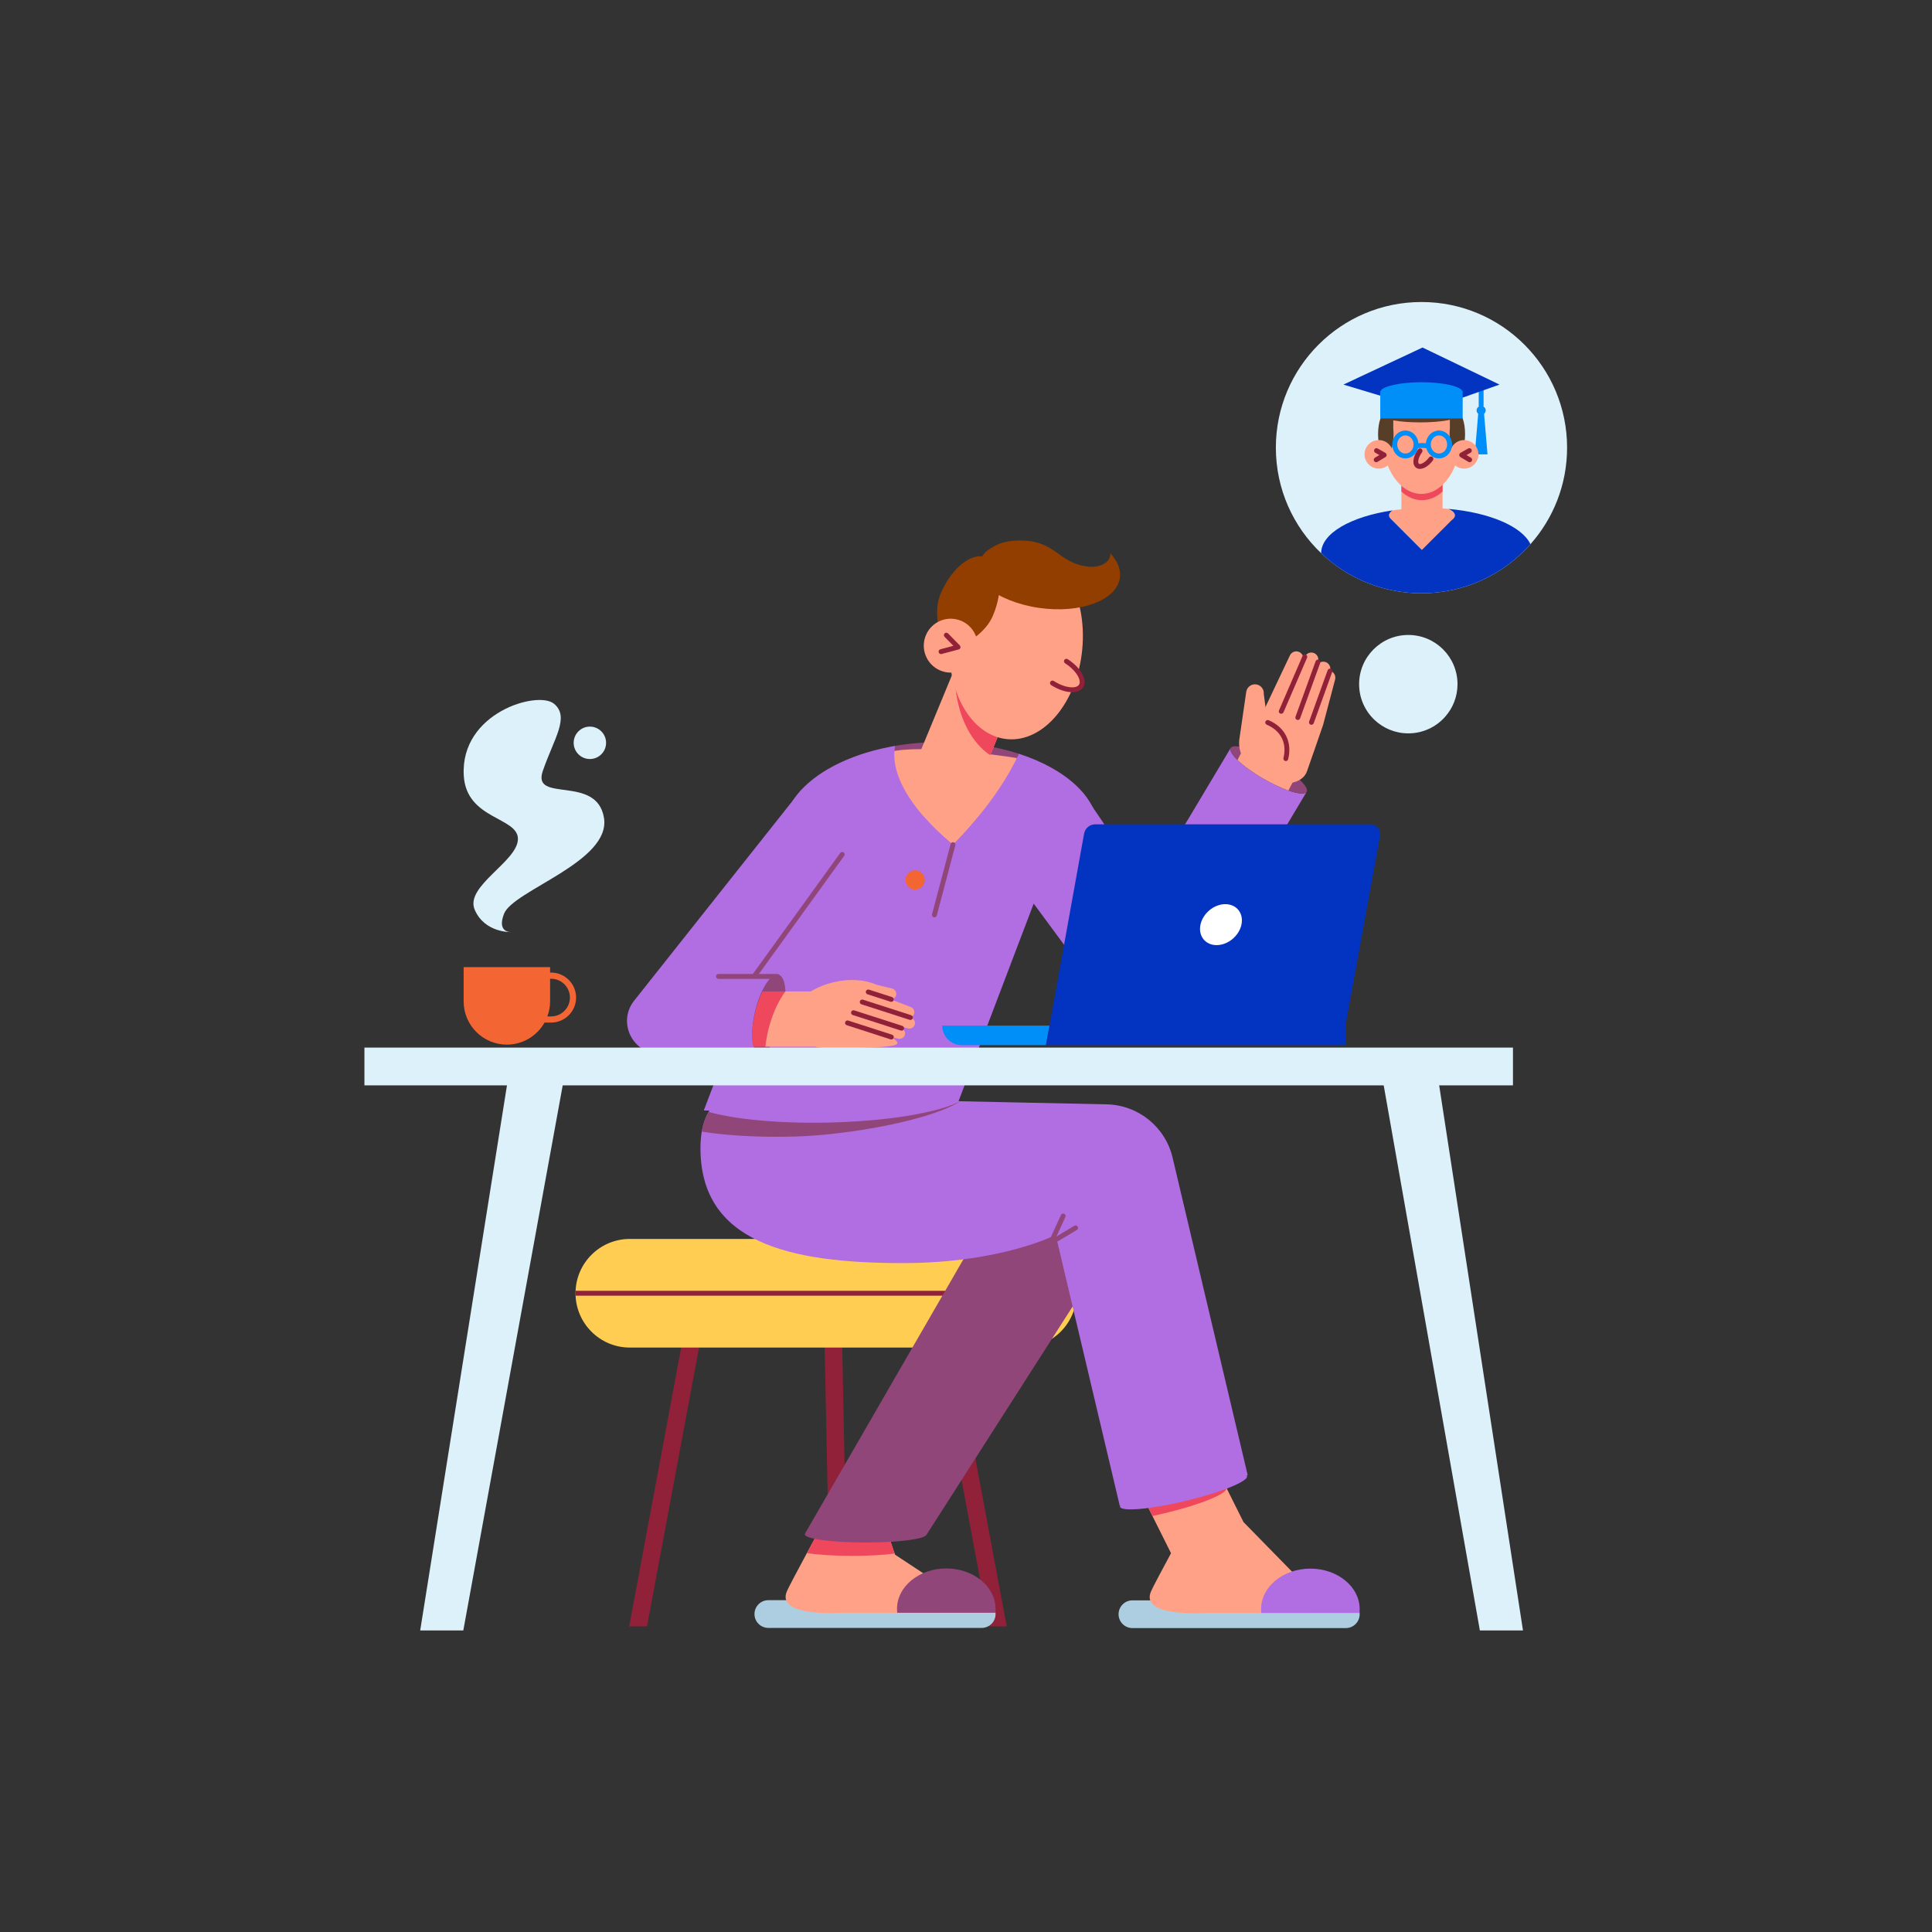 <?xml version="1.0" encoding="UTF-8" standalone="no"?>
<svg
   xmlns:dc="http://purl.org/dc/elements/1.1/"
   xmlns:cc="http://creativecommons.org/ns#"
   xmlns:rdf="http://www.w3.org/1999/02/22-rdf-syntax-ns#"
   xmlns:svg="http://www.w3.org/2000/svg"
   xmlns="http://www.w3.org/2000/svg"
   viewBox="0 0 600 600"
   height="600"
   width="600"
   xml:space="preserve"
   id="svg2"
   version="1.1"><rect x="0" y="0" width="600" height="600" fill="#333333" stroke="none"/><defs
     id="defs6" /><g
     transform="matrix(1.333,0,0,-1.333,0,600)"
     id="g10"><g
       transform="scale(0.1)"
       id="g12"><path
         id="path14"
         style="fill:#912039;fill-opacity:1;fill-rule:nonzero;stroke:none"
         d="m 1507.48,712.051 h -41.64 l 124.85,669.429 40.14,-7.85 -123.35,-661.579" /><path
         id="path16"
         style="fill:#912039;fill-opacity:1;fill-rule:nonzero;stroke:none"
         d="m 2303.79,712.051 -123.35,661.579 40.14,7.85 124.85,-669.621 -41.64,0.192" /><path
         id="path18"
         style="fill:#912039;fill-opacity:1;fill-rule:nonzero;stroke:none"
         d="m 1934.43,712.051 -13.41,665.069 40.86,0.87 13.42,-665.939 h -40.87" /><path
         id="path20"
         style="fill:#ffcd52;fill-opacity:1;fill-rule:nonzero;stroke:none"
         d="m 2381.76,1361.6 h -914.37 c -69.89,0 -126.55,56.66 -126.55,126.55 0,69.89 56.66,126.54 126.55,126.54 h 914.37 c 69.89,0 126.55,-56.65 126.55,-126.54 0,-69.89 -56.66,-126.55 -126.55,-126.55" /><path
         id="path22"
         style="fill:#912039;fill-opacity:1;fill-rule:nonzero;stroke:none"
         d="M 2508.31,1482.47 H 1340.84 v 11.36 h 1167.47 v -11.36" /><path
         id="path24"
         style="fill:#f46534;fill-opacity:1;fill-rule:nonzero;stroke:none"
         d="m 1283.89,2133.11 h -8.64 c 4.05,10.92 6.37,22.68 6.37,35.01 v 52.76 h 2.27 c 24.21,0 43.89,-19.68 43.89,-43.88 0,-24.21 -19.68,-43.89 -43.89,-43.89 z m 0,102.16 h -2.27 v 12.69 h -201.44 v -79.84 c 0,-55.63 45.09,-100.72 100.72,-100.72 37.67,0 70.45,20.7 87.73,51.32 h 15.26 c 32.14,0 58.28,26.15 58.28,58.28 0,32.13 -26.14,58.27 -58.28,58.27" /><path
         id="path26"
         style="fill:#ddf1fa;fill-opacity:1;fill-rule:nonzero;stroke:none"
         d="m 1190.94,2329.55 c 0,0 -34.14,-1.98 -16.63,42.76 21.38,54.65 249.46,121.17 232.83,223.33 -16.63,102.16 -168.68,33.26 -142.55,109.29 26.14,76.03 63.63,125.92 25.88,156.8 -37.76,30.89 -218.44,-20.74 -210,-167.49 5.94,-103.35 127.6,-96.23 126.17,-148.49 -1.44,-52.27 -123.98,-109.29 -100.73,-163.93 23.26,-54.65 85.03,-52.27 85.03,-52.27" /><path
         id="path28"
         style="fill:#ddf1fa;fill-opacity:1;fill-rule:nonzero;stroke:none"
         d="m 1412.03,2770.53 c 0,-20.85 -16.9,-37.76 -37.76,-37.76 -20.85,0 -37.76,16.91 -37.76,37.76 0,20.85 16.91,37.76 37.76,37.76 20.86,0 37.76,-16.91 37.76,-37.76" /><path
         id="path30"
         style="fill:#904679;fill-opacity:1;fill-rule:nonzero;stroke:none"
         d="m 2137.45,2502.95 311.71,142.08 -75.29,99.98 c -53.61,17.35 -115.61,27.32 -181.76,27.32 -37.11,0 -72.9,-3.15 -106.66,-8.95 l -81.71,-74.28 133.71,-186.15" /><path
         id="path32"
         style="fill:#ffa187;fill-opacity:1;fill-rule:nonzero;stroke:none"
         d="m 2372.03,2899.04 -141.93,58.75 -83.61,-202.02 c -29.75,0.06 -56.45,-1.85 -75.22,-7.01 l -86.27,-113.87 167.36,-178.98 214.91,158.17 1.64,121.01 c 0,0 -25.05,4.05 -61.2,8.56 l 64.32,155.39" /><path
         id="path34"
         style="fill:#b16de2;fill-opacity:1;fill-rule:nonzero;stroke:none"
         d="m 2484.8,2597.06 -76.57,-201.2 -190.97,-502.14 -577.58,20.34 215.74,567.01 44.08,115.99 h 254.02 c 33.63,-38.28 66.8,-63.73 66.8,-63.73 0,0 25.57,24.54 57.71,63.73 h 206.77" /><path
         id="path36"
         style="fill:#b16de2;fill-opacity:1;fill-rule:nonzero;stroke:none"
         d="m 2559.32,2564.23 c 0,-69.19 -59.53,-130.54 -151.09,-168.37 -60.55,-25.1 -135.31,-39.87 -216.08,-39.87 -150.64,0 -280.15,51.46 -336.73,125.08 -19.65,25.45 -30.56,53.62 -30.56,83.16 0,46.92 27.49,90.2 73.73,125.08 46.35,34.76 111.45,61.12 186.88,74.07 -11.36,-59.42 28.75,-121.67 68.05,-166.32 33.63,-38.28 66.8,-63.73 66.8,-63.73 0,0 25.57,24.54 57.71,63.73 31.59,38.4 69.42,90.66 95.89,147.91 110.65,-35.78 185.4,-103.37 185.4,-180.74" /><path
         id="path38"
         style="fill:#b16de2;fill-opacity:1;fill-rule:nonzero;stroke:none"
         d="m 2943.89,2686.83 c -48.83,28.2 -83.11,60.26 -76.55,71.62 0.18,0.32 0.5,0.54 0.74,0.82 l -0.28,0.16 -194.73,-325.97 -151.48,222.61 -113.33,-260.13 141.39,-191.57 c 39.44,-91 165.33,-99.17 216.2,-14.02 l 277.37,464.29 -0.37,0.22 c -9.82,-8.42 -52.59,5.2 -98.96,31.97" /><path
         id="path40"
         style="fill:#b16de2;fill-opacity:1;fill-rule:nonzero;stroke:none"
         d="M 1865.85,2659.73 1475.7,2167.61 c -37.01,-50.49 -0.96,-121.62 61.65,-121.62 h 238.04 l 93.1,183.15 -93.1,1.68 308.39,420.7 -217.93,8.21" /><path
         id="path42"
         style="fill:#904679;fill-opacity:1;fill-rule:nonzero;stroke:none"
         d="m 1760.12,2225.14 c -1.15,0 -2.31,0.35 -3.31,1.08 -2.55,1.84 -3.12,5.39 -1.28,7.93 l 201.96,279.67 c 1.83,2.56 5.38,3.12 7.92,1.28 2.55,-1.83 3.12,-5.38 1.29,-7.92 L 1764.74,2227.5 c -1.11,-1.54 -2.85,-2.36 -4.62,-2.36" /><path
         id="path44"
         style="fill:#904679;fill-opacity:1;fill-rule:nonzero;stroke:none"
         d="m 2176.96,2363.96 c -0.48,0 -0.97,0.06 -1.46,0.19 -3.03,0.81 -4.84,3.91 -4.04,6.95 l 43.33,163.73 c 0.81,3.04 3.92,4.82 6.94,4.04 3.04,-0.8 4.85,-3.91 4.04,-6.94 l -43.32,-163.74 c -0.68,-2.55 -2.97,-4.23 -5.49,-4.23" /><path
         id="path46"
         style="fill:#904679;fill-opacity:1;fill-rule:nonzero;stroke:none"
         d="m 1810.82,2220.6 h -136.97 c -3.14,0 -5.68,2.54 -5.68,5.68 0,3.14 2.54,5.68 5.68,5.68 h 136.97 c 3.14,0 5.68,-2.54 5.68,-5.68 0,-3.14 -2.54,-5.68 -5.68,-5.68" /><path
         id="path48"
         style="fill:#904679;fill-opacity:1;fill-rule:nonzero;stroke:none"
         d="m 1824.71,2138.37 c -6.23,-29.42 -16.85,-55.58 -28.3,-72.54 -8.27,-12.47 -17.06,-19.82 -24.82,-19.82 -7.87,0 -13.49,7.46 -16.45,19.82 -4.29,16.96 -3.68,43.12 2.55,72.54 4.5,21.25 11.24,40.76 18.91,56.29 10.82,21.97 23.39,36.17 34.22,36.17 10.83,0 17.47,-14.2 18.9,-36.17 1.02,-15.63 -0.51,-35.14 -5.01,-56.29" /><path
         id="path50"
         style="fill:#ef485d;fill-opacity:1;fill-rule:nonzero;stroke:none"
         d="m 2226.32,2896.63 c 7.5,-68.97 37.65,-126.36 80.57,-154.94 l 42.96,103.81 -123.53,51.13" /><path
         id="path52"
         style="fill:#ffa187;fill-opacity:1;fill-rule:nonzero;stroke:none"
         d="m 2521.46,2988.92 c -11.54,-123.82 -89.88,-217.76 -174.97,-209.83 -85.1,7.94 -144.72,114.74 -133.18,238.56 11.55,123.82 89.89,217.77 174.98,209.83 85.1,-7.93 144.72,-114.74 133.17,-238.56" /><path
         id="path54"
         style="fill:#ffa187;fill-opacity:1;fill-rule:nonzero;stroke:none"
         d="m 2451.92,2909.83 c 27.87,-17.88 57.74,-21.02 66.73,-7.01 8.99,14.01 -6.31,39.86 -34.18,57.74 l -32.55,-50.73" /><path
         id="path56"
         style="fill:#912039;fill-opacity:1;fill-rule:nonzero;stroke:none"
         d="m 2497.77,2888.46 c -14.2,0 -31.83,5.62 -48.92,16.58 -2.64,1.7 -3.4,5.21 -1.71,7.86 1.69,2.64 5.2,3.41 7.85,1.71 26.91,-17.26 52.63,-18.45 58.88,-8.73 6.25,9.74 -5.55,32.63 -32.47,49.89 -2.64,1.7 -3.4,5.21 -1.71,7.85 1.69,2.66 5.2,3.42 7.85,1.72 30.97,-19.87 46.74,-48.68 35.89,-65.59 -4.86,-7.57 -14.13,-11.29 -25.66,-11.29" /><path
         id="path58"
         style="fill:#913e00;fill-opacity:1;fill-rule:nonzero;stroke:none"
         d="m 2313.38,3067.03 c -25.52,-60.4 -107.05,-83.67 -107.05,-83.67 0,0 -40.16,74.67 -14.65,135.07 25.52,60.4 73.44,97.86 107.05,83.67 33.6,-14.19 40.16,-74.67 14.65,-135.07" /><path
         id="path60"
         style="fill:#913e00;fill-opacity:1;fill-rule:nonzero;stroke:none"
         d="m 2586.85,3212.04 c 0,0 2.75,-19.06 -23.18,-28.17 -9.38,-3.29 -19.58,-3.9 -29.45,-2.7 -68.6,8.33 -72.83,57.55 -149.9,60.51 -43.14,1.65 -66.89,-9.58 -85.91,-24.96 -19.02,-15.39 -31.35,-60.22 0.1,-84.16 29.45,-22.41 72.48,-40.52 122.24,-47.68 96.44,-13.88 180.74,17.37 188.29,69.8 2.83,19.66 -5.54,39.5 -22.19,57.36" /><path
         id="path62"
         style="fill:#ffa187;fill-opacity:1;fill-rule:nonzero;stroke:none"
         d="m 2155.2,3016.07 c -10.59,-33.01 7.58,-68.36 40.59,-78.96 33.02,-10.6 68.37,7.57 78.96,40.59 10.6,33.01 -7.57,68.36 -40.58,78.96 -33.02,10.6 -68.37,-7.58 -78.97,-40.59" /><path
         id="path64"
         style="fill:#912039;fill-opacity:1;fill-rule:nonzero;stroke:none"
         d="m 2192.37,2977.27 c -2.5,0 -4.8,1.68 -5.48,4.22 -0.81,3.03 0.99,6.14 4.03,6.95 l 30.24,8.07 -20.5,20.88 c -2.2,2.24 -2.17,5.84 0.07,8.04 2.23,2.19 5.82,2.17 8.03,-0.08 l 27.33,-27.84 c 1.41,-1.44 1.96,-3.53 1.43,-5.48 -0.54,-1.95 -2.07,-3.47 -4.02,-3.99 l -39.66,-10.58 c -0.48,-0.13 -0.98,-0.19 -1.47,-0.19" /><path
         id="path66"
         style="fill:#904679;fill-opacity:1;fill-rule:nonzero;stroke:none"
         d="m 3044.2,2656.36 c -3.75,-6.47 -20.11,-4.77 -42.49,3.07 -16.7,5.91 -36.92,15.34 -57.83,27.38 -25.44,14.65 -46.92,30.45 -60.78,43.74 -12.61,12.27 -18.85,22.49 -15.79,27.94 2.39,4.09 9.54,4.89 20,3.07 3.18,-0.57 6.7,-1.36 10.56,-2.38 18.63,-5.23 43.63,-16.14 69.76,-31.25 20.22,-11.58 37.83,-23.97 51.23,-35.21 3.41,-2.84 6.59,-5.68 9.32,-8.3 12.84,-12.38 19.2,-22.6 16.02,-28.06" /><path
         id="path68"
         style="fill:#ffa187;fill-opacity:1;fill-rule:nonzero;stroke:none"
         d="m 3033.4,2720.89 -14.54,-28.17 -7.61,-14.88 -9.54,-18.41 c -16.7,5.91 -36.92,15.34 -57.83,27.38 -25.44,14.65 -46.92,30.45 -60.78,43.74 l 8.18,15.68 6.59,12.95 12.84,24.88 80.89,-41.58 10.45,-5.46 31.35,-16.13" /><path
         id="path70"
         style="fill:#ffa187;fill-opacity:1;fill-rule:nonzero;stroke:none"
         d="m 3035.4,2961.04 -47.99,-120.47 c -4.21,-10.55 -16.17,-15.7 -26.73,-11.5 -10.56,4.21 -15.7,16.18 -11.5,26.73 0.16,0.39 0.35,0.83 0.52,1.2 l 55.53,117.18 c 3.9,8.21 13.71,11.72 21.92,7.82 7.89,-3.73 11.41,-12.97 8.25,-20.96" /><path
         id="path72"
         style="fill:#ffa187;fill-opacity:1;fill-rule:nonzero;stroke:none"
         d="m 3082.44,2811.95 28.01,105.88 c 2.27,8.67 -2.53,17.78 -11.16,20.65 -8.99,2.99 -18.69,-1.87 -21.68,-10.85 l -32.02,-96.22 -97.18,21.98 -4.1,31.16 c 0.87,10.73 -6.74,20.49 -17.54,22.06 -11.25,1.63 -21.69,-6.16 -23.32,-17.41 l -16.06,-110.63 c -0.07,-0.46 -0.12,-0.99 -0.17,-1.46 -2.84,-28.55 11.56,-49.47 25.5,-58.99 l 54.74,-37.37 c 34.78,-11.44 69.52,-0.83 77.57,23.69 0,0 36.51,104.1 37.41,107.51" /><path
         id="path74"
         style="fill:#ffa187;fill-opacity:1;fill-rule:nonzero;stroke:none"
         d="m 3098.43,2937.57 -44.45,-123.1 c -3.86,-10.69 -15.65,-16.22 -26.33,-12.36 -10.69,3.86 -16.23,15.65 -12.37,26.33 0.14,0.39 0.32,0.83 0.48,1.21 l 52.09,120.06 c 3.61,8.34 13.3,12.17 21.64,8.55 8.01,-3.47 11.84,-12.59 8.94,-20.69" /><path
         id="path76"
         style="fill:#ffa187;fill-opacity:1;fill-rule:nonzero;stroke:none"
         d="m 3070.53,2958.8 -46.95,-129.4 c -3.87,-10.68 -15.67,-16.2 -26.35,-12.33 -10.68,3.88 -16.2,15.68 -12.33,26.36 0.14,0.36 0.31,0.78 0.46,1.14 l 54.59,126.37 c 3.6,8.34 13.29,12.18 21.63,8.58 8.03,-3.47 11.87,-12.61 8.95,-20.72" /><path
         id="path78"
         style="fill:#912039;fill-opacity:1;fill-rule:nonzero;stroke:none"
         d="m 3023.58,2823.71 c -0.64,0 -1.29,0.12 -1.93,0.34 -2.95,1.07 -4.47,4.34 -3.41,7.28 l 46.95,129.4 c 1.06,2.95 4.34,4.45 7.28,3.41 2.95,-1.07 4.47,-4.33 3.4,-7.28 l -46.94,-129.4 c -0.84,-2.32 -3.02,-3.75 -5.35,-3.75" /><path
         id="path80"
         style="fill:#912039;fill-opacity:1;fill-rule:nonzero;stroke:none"
         d="m 2984.84,2838.21 c -0.57,0 -1.15,0.09 -1.71,0.3 -2.95,1.07 -4.64,3.91 -3.56,6.86 l 0.59,1.48 54.58,126.34 c 1.24,2.87 4.58,4.21 7.46,2.96 2.88,-1.24 4.21,-4.59 2.96,-7.47 l -54.59,-126.36 c -0.86,-2.39 -3.27,-4.11 -5.73,-4.11" /><path
         id="path82"
         style="fill:#912039;fill-opacity:1;fill-rule:nonzero;stroke:none"
         d="m 3055.35,2812.56 c -0.64,0 -1.3,0.11 -1.93,0.34 -2.95,1.07 -4.48,4.32 -3.41,7.27 l 43.07,119.33 c 1.06,2.95 4.33,4.48 7.28,3.41 2.95,-1.06 4.48,-4.32 3.41,-7.27 l -43.08,-119.32 c -0.83,-2.32 -3.02,-3.76 -5.34,-3.76" /><path
         id="path84"
         style="fill:#912039;fill-opacity:1;fill-rule:nonzero;stroke:none"
         d="m 2995.67,2728.08 c -0.45,0 -0.91,0.05 -1.36,0.16 -3.05,0.76 -4.91,3.84 -4.16,6.88 8.57,34.72 -6,63.72 -38.94,77.6 -2.9,1.21 -4.25,4.54 -3.04,7.43 1.23,2.9 4.58,4.24 7.44,3.04 37.98,-15.99 55.44,-50.78 45.57,-90.79 -0.64,-2.59 -2.96,-4.32 -5.51,-4.32" /><path
         id="path86"
         style="fill:#adcee0;fill-opacity:1;fill-rule:nonzero;stroke:none"
         d="m 2287.14,708.441 h -497.06 c -17.84,0 -32.31,14.469 -32.31,32.309 0,17.852 14.47,32.32 32.31,32.32 h 497.06 c 17.85,0 32.32,-14.468 32.32,-32.32 0,-17.84 -14.47,-32.309 -32.32,-32.309" /><path
         id="path88"
         style="fill:#ffa187;fill-opacity:1;fill-rule:nonzero;stroke:none"
         d="m 2196.48,743.68 -3.31,64.25 -107.97,71.23 c -0.71,2.149 -24.47,71.84 -24.47,71.84 h -143.8 c 0,0 -74.1,-135.59 -83.43,-156.648 -27.15,-61.27 124.52,-50.672 124.52,-50.672 h 238.46" /><path
         id="path90"
         style="fill:#ef485d;fill-opacity:1;fill-rule:nonzero;stroke:none"
         d="M 2084.36,881.641 C 2080.13,894.09 2060.73,951 2060.73,951 h -143.79 c 0,0 -17.82,-32.609 -37.09,-68.32 25.96,-3.942 63.74,-6.43 105.93,-6.43 38.38,0 73.11,2.059 98.58,5.391" /><path
         id="path92"
         style="fill:#904679;fill-opacity:1;fill-rule:nonzero;stroke:none"
         d="m 2318.89,743.68 c 0.35,3.011 0.57,6.05 0.57,9.129 0,52.011 -51.41,94.179 -114.81,94.179 -63.41,0 -114.81,-42.168 -114.81,-94.179 0,-3.079 0.2,-6.118 0.56,-9.129 h 228.49" /><path
         id="path94"
         style="fill:#adcee0;fill-opacity:1;fill-rule:nonzero;stroke:none"
         d="m 3135.39,708.039 h -497.06 c -17.85,0 -32.31,14.461 -32.31,32.313 0,17.839 14.46,32.308 32.31,32.308 h 497.06 c 17.84,0 32.31,-14.469 32.31,-32.308 0,-17.852 -14.47,-32.313 -32.31,-32.313" /><path
         id="path96"
         style="fill:#ffa187;fill-opacity:1;fill-rule:nonzero;stroke:none"
         d="m 3041.41,807.531 -144.34,147.528 -103.16,206.641 -164.16,-81.95 98.47,-197.25 c -20.05,-37.18 -41.71,-77.801 -46.47,-88.551 -27.16,-61.269 124.52,-50.668 124.52,-50.668 h 238.45 l -3.31,64.25" /><path
         id="path98"
         style="fill:#ef485d;fill-opacity:1;fill-rule:nonzero;stroke:none"
         d="m 2857,1033.55 c -0.13,0.56 -0.55,1.04 -0.96,1.53 l 0.96,0.23 -63.1,126.39 -164.15,-81.95 55.21,-110.59 c 9.52,1.988 19.32,4.192 29.33,6.602 81.76,19.679 145.66,45.558 142.71,57.788" /><path
         id="path100"
         style="fill:#b16de2;fill-opacity:1;fill-rule:nonzero;stroke:none"
         d="m 3167.14,743.281 c 0.35,3 0.56,6.039 0.56,9.117 0,52.024 -51.4,94.18 -114.81,94.18 -63.41,0 -114.81,-42.156 -114.81,-94.18 0,-3.078 0.21,-6.117 0.57,-9.117 h 228.49" /><path
         id="path102"
         style="fill:#f46534;fill-opacity:1;fill-rule:nonzero;stroke:none"
         d="m 2154.46,2451.07 c 0,-12.43 -10.07,-22.5 -22.49,-22.5 -12.42,0 -22.49,10.07 -22.49,22.5 0,12.42 10.07,22.49 22.49,22.49 12.42,0 22.49,-10.07 22.49,-22.49" /><path
         id="path104"
         style="fill:#904679;fill-opacity:1;fill-rule:nonzero;stroke:none"
         d="m 2629.75,1661.61 -229.1,175.96 -525.44,-909.75 h 0.53 c -0.26,-0.468 -0.53,-0.929 -0.53,-1.41 0,-10.519 63.43,-19.051 141.68,-19.051 75.69,0 137.34,7.993 141.3,18.032 h 0.38 l 471.18,736.219" /><path
         id="path106"
         style="fill:#b16de2;fill-opacity:1;fill-rule:nonzero;stroke:none"
         d="m 2906.86,1064.31 -174.99,739.82 c -16.92,71.53 -80.07,122.57 -153.55,124.12 l -881.88,18.59 c 0,0 -64.56,-10.29 -64.53,-120.76 0.05,-217.8 202.25,-267.7 471.23,-267.7 230.16,0 356.34,65.8 356.34,65.8 l 149.11,-630.43 1.35,0.32 c -0.58,-1.121 -0.9,-2.191 -0.67,-3.16 2.95,-12.23 71.62,-6.18 153.38,13.5 81.77,19.68 145.66,45.56 142.72,57.79 -0.14,0.56 -0.56,1.04 -0.97,1.53 l 2.46,0.58" /><path
         id="path108"
         style="fill:#904679;fill-opacity:1;fill-rule:nonzero;stroke:none"
         d="m 2237.11,1935.44 c -50.47,-26.5 -169.56,-46.83 -308.91,-49.71 -114.66,-2.36 -216.14,7.64 -277.21,24.85 -6.78,-11.38 -12.61,-26.29 -15.98,-45.78 68.45,-11.41 190.69,-17.63 298.77,-5.92 138.73,15.03 255.72,45.72 303.58,76.56 h -0.25" /><path
         id="path110"
         style="fill:#904679;fill-opacity:1;fill-rule:nonzero;stroke:none"
         d="m 2454.83,1614.03 c -0.79,0 -1.59,0.17 -2.36,0.52 -2.85,1.3 -4.1,4.68 -2.8,7.53 l 22.12,48.36 c 1.3,2.84 4.66,4.1 7.53,2.8 2.85,-1.3 4.1,-4.68 2.8,-7.53 L 2460,1617.35 c -0.95,-2.08 -3.01,-3.32 -5.17,-3.32" /><path
         id="path112"
         style="fill:#904679;fill-opacity:1;fill-rule:nonzero;stroke:none"
         d="m 2462.73,1609.01 c -1.94,0 -3.82,0.99 -4.88,2.77 -1.61,2.69 -0.73,6.18 1.96,7.78 l 43.22,25.8 c 2.71,1.61 6.19,0.73 7.79,-1.96 1.61,-2.69 0.73,-6.18 -1.96,-7.79 l -43.23,-25.8 c -0.91,-0.54 -1.91,-0.8 -2.9,-0.8" /><path
         id="path114"
         style="fill:#ffa187;fill-opacity:1;fill-rule:nonzero;stroke:none"
         d="m 2121.71,2155.05 c 0,0 -45.02,17.15 -45.23,17.71 5.32,0.49 9.99,4.24 11.34,9.72 1.69,6.9 -2.53,13.87 -9.43,15.57 l -37.34,9.17 c -26.01,11.72 -62.33,14.48 -100.16,5.26 -65.89,-16.05 -111.24,-62.19 -101.28,-103.07 8.05,-33.05 49.8,-52.52 100.32,-50.28 0,0 119.25,-0.92 145,7.1 12.01,3.74 3.49,11.61 -9.01,18.95 l 16.88,-4.05 c 6.49,-1.54 13.21,2.15 15.26,8.61 2.15,6.77 -1.6,14 -8.37,16.15 l -34.9,11.08 c 0.1,0.13 0.19,0.25 0.28,0.38 l 50.84,-12.21 c 6.48,-1.54 13.21,2.16 15.25,8.62 2.16,6.77 -1.59,14 -8.36,16.15 l -2.1,0.66 c 3.93,1.07 7.3,3.93 8.78,8.04 2.39,6.68 -1.09,14.05 -7.77,16.44" /><path
         id="path116"
         style="fill:#912039;fill-opacity:1;fill-rule:nonzero;stroke:none"
         d="m 2077.82,2167.24 c -0.99,-0.24 -2.05,-0.22 -3.08,0.11 l -53.7,17.31 c -2.98,0.96 -4.62,4.17 -3.66,7.16 0.96,2.99 4.15,4.61 7.15,3.66 l 53.69,-17.31 c 2.99,-0.97 4.63,-4.17 3.67,-7.15 -0.63,-1.96 -2.22,-3.33 -4.07,-3.78" /><path
         id="path118"
         style="fill:#912039;fill-opacity:1;fill-rule:nonzero;stroke:none"
         d="m 2101.94,2100.09 c -0.99,-0.24 -2.05,-0.22 -3.08,0.11 l -112.15,36.16 c -2.99,0.96 -4.63,4.16 -3.67,7.15 0.96,2.99 4.16,4.63 7.15,3.66 l 112.15,-36.15 c 2.99,-0.96 4.63,-4.16 3.67,-7.15 -0.63,-1.95 -2.22,-3.33 -4.07,-3.78" /><path
         id="path120"
         style="fill:#912039;fill-opacity:1;fill-rule:nonzero;stroke:none"
         d="m 2077.96,2079.55 c -0.99,-0.24 -2.05,-0.22 -3.09,0.11 l -102.2,32.95 c -2.98,0.96 -4.63,4.16 -3.66,7.15 0.95,2.99 4.16,4.62 7.15,3.67 l 102.2,-32.95 c 2.99,-0.96 4.63,-4.17 3.67,-7.15 -0.63,-1.96 -2.22,-3.33 -4.07,-3.78" /><path
         id="path122"
         style="fill:#912039;fill-opacity:1;fill-rule:nonzero;stroke:none"
         d="m 2122.27,2125.04 c -0.99,-0.24 -2.05,-0.22 -3.08,0.11 l -112.15,36.16 c -2.99,0.96 -4.63,4.16 -3.67,7.15 0.97,2.99 4.16,4.62 7.15,3.67 l 112.15,-36.16 c 2.99,-0.96 4.63,-4.16 3.67,-7.15 -0.63,-1.95 -2.22,-3.33 -4.07,-3.78" /><path
         id="path124"
         style="fill:#ef485d;fill-opacity:1;fill-rule:nonzero;stroke:none"
         d="m 1757.69,2134.96 c -6.23,-29.42 -6.84,-55.58 -2.55,-72.54 h 27.88 c 9.13,82.52 46.7,128.84 46.7,128.84 h -53.12 c -7.67,-15.53 -14.41,-35.05 -18.91,-56.3" /><path
         id="path126"
         style="fill:#ffa187;fill-opacity:1;fill-rule:nonzero;stroke:none"
         d="m 1829.72,2191.26 c 0,0 -37.57,-46.32 -46.7,-128.84 h 113.11 v 128.84 h -66.41" /><path
         id="path128"
         style="fill:#008ef8;fill-opacity:1;fill-rule:nonzero;stroke:none"
         d="m 2445.11,2111.7 -8.29,-45.55 h -196.11 c -12.56,0 -23.97,5.08 -32.18,13.37 -8.28,8.21 -13.37,19.61 -13.37,32.18 h 249.95" /><path
         id="path130"
         style="fill:#0234c1;fill-opacity:1;fill-rule:nonzero;stroke:none"
         d="m 3215.28,2554.44 c 2.49,13.65 -8,26.22 -21.88,26.22 h -21.36 -620.34 c -12.75,0 -23.68,-9.11 -25.97,-21.65 l -80.62,-447.31 -8.29,-45.55 h 697.68 v 45.55 l 80.78,442.74" /><path
         id="path132"
         style="fill:#ffffff;fill-opacity:1;fill-rule:nonzero;stroke:none"
         d="m 2892.28,2346.93 c -5.61,-26.35 -31.51,-47.71 -57.86,-47.71 -26.36,0 -43.18,21.36 -37.58,47.71 5.61,26.36 31.51,47.72 57.86,47.72 26.36,0 43.18,-21.36 37.58,-47.72" /><path
         id="path134"
         style="fill:#ddf1fa;fill-opacity:1;fill-rule:nonzero;stroke:none"
         d="m 3395.67,2907.17 c 0,-29.16 -10.88,-55.75 -28.84,-75.98 -20.97,-23.7 -51.63,-38.64 -85.78,-38.64 -30.61,0 -58.42,12 -78.97,31.56 -21.96,20.87 -35.65,50.38 -35.65,83.06 0,63.31 51.31,114.64 114.62,114.64 63.31,0 114.62,-51.33 114.62,-114.64" /><path
         id="path136"
         style="fill:#ddf1fa;fill-opacity:1;fill-rule:nonzero;stroke:none"
         d="m 3650.96,3458.18 c 0,-86.3 -32.19,-165.01 -85.34,-224.88 -62.1,-70.14 -152.83,-114.37 -253.9,-114.37 -90.6,0 -172.92,35.52 -233.75,93.4 -64.98,61.79 -105.51,149.14 -105.51,245.85 0,187.38 151.87,339.33 339.26,339.33 187.37,0 339.24,-151.95 339.24,-339.33" /><path
         id="path138"
         style="fill:#ddf1fa;fill-opacity:1;fill-rule:nonzero;stroke:none"
         d="M 1316.88,2004.88 1079.4,702.488 H 978.957 l 211.013,1325.582 126.91,-23.19" /><path
         id="path140"
         style="fill:#ddf1fa;fill-opacity:1;fill-rule:nonzero;stroke:none"
         d="M 3340.97,2050.38 3548.2,702.488 h -100.44 l -233.7,1324.692 126.91,23.2" /><path
         id="path142"
         style="fill:#ddf1fa;fill-opacity:1;fill-rule:nonzero;stroke:none"
         d="M 3524.86,1972.48 H 849.035 v 87.99 H 3524.86 v -87.99" /><path
         id="path144"
         style="fill:#ffa187;fill-opacity:1;fill-rule:nonzero;stroke:none"
         d="m 3374.84,3315.47 c -2.36,0.22 -4.73,0.44 -7.09,0.59 -2.27,0.19 -4.62,0.26 -6.91,0.42 v 88.83 h -95.91 v -90.84 c -3.3,-0.34 -6.75,-0.52 -9.99,-0.92 -3.47,-0.52 -6.94,-0.96 -10.41,-1.48 -5.39,-3.47 -8.42,-7.45 -8.42,-11.66 0,-1.55 0.44,-3.03 1.26,-4.51 l 1.69,-2.43 2.15,-2.14 71.39,-71.4 69.55,69.48 c 2.73,1.84 4.8,3.91 6.05,6.05 0.88,1.55 1.48,3.25 1.48,4.95 0,5.68 -5.47,10.85 -14.84,15.06" /><path
         id="path146"
         style="fill:#ef485d;fill-opacity:1;fill-rule:nonzero;stroke:none"
         d="m 3264.93,3355.94 c 13.92,-12.68 30.32,-20.13 47.96,-20.13 17.63,0 34.03,7.45 47.95,20.13 v 49.37 h -95.91 v -49.37" /><path
         id="path148"
         style="fill:#ffa187;fill-opacity:1;fill-rule:nonzero;stroke:none"
         d="m 3402.28,3482.24 c 0,-72.8 -40.56,-131.8 -90.58,-131.8 -50.02,0 -90.58,59 -90.58,131.8 0,72.79 40.56,131.8 90.58,131.8 50.02,0 90.58,-59.01 90.58,-131.8" /><path
         id="path150"
         style="fill:#573e28;fill-opacity:1;fill-rule:nonzero;stroke:none"
         d="m 3396.67,3532.91 c 0,-8.76 -39.34,-15.86 -87.87,-15.86 -48.53,0 -87.86,7.1 -87.86,15.86 0,8.75 39.33,15.84 87.86,15.84 48.53,0 87.87,-7.09 87.87,-15.84" /><path
         id="path152"
         style="fill:#573e28;fill-opacity:1;fill-rule:nonzero;stroke:none"
         d="m 3246.02,3476.52 c 0.39,4.18 0.62,8.55 0.62,13.08 0,4.53 -0.23,8.9 -0.62,13.08 v 31.7 h -8.92 c -2.52,3.8 -5.41,5.97 -8.47,5.97 -9.96,0 -18.02,-22.72 -18.02,-50.75 0,-28.03 8.06,-50.75 18.02,-50.75 6.78,0 12.68,10.58 15.76,26.19 h 1.63 v 11.48" /><path
         id="path154"
         style="fill:#573e28;fill-opacity:1;fill-rule:nonzero;stroke:none"
         d="m 3377.87,3476.52 c -0.4,4.18 -0.63,8.55 -0.63,13.08 0,4.53 0.23,8.9 0.63,13.08 v 31.7 h 8.91 c 2.53,3.8 5.41,5.97 8.48,5.97 9.95,0 18.02,-22.72 18.02,-50.75 0,-28.03 -8.07,-50.75 -18.02,-50.75 -6.79,0 -12.69,10.58 -15.76,26.19 h -1.63 v 11.48" /><path
         id="path156"
         style="fill:#008ef8;fill-opacity:1;fill-rule:nonzero;stroke:none"
         d="m 3465.55,3442.58 -7.99,94.45 c 2.29,1.95 3.82,4.75 3.82,8 0,3.88 -2.19,7.13 -5.29,8.99 0.17,0.53 0.34,1.07 0.34,1.66 v 38.37 c 0,3.14 -2.55,5.68 -5.68,5.68 -3.14,0 -5.69,-2.54 -5.69,-5.68 v -38.37 c 0,-0.59 0.17,-1.11 0.33,-1.64 -3.12,-1.86 -5.31,-5.12 -5.31,-9.01 0,-3.25 1.52,-6.05 3.81,-8 l -7.98,-94.45 h 29.64" /><path
         id="path158"
         style="fill:#0234c1;fill-opacity:1;fill-rule:nonzero;stroke:none"
         d="m 3326.16,3545.99 -196.3,59.14 184.32,86.35 179.36,-86.35 -167.38,-59.14" /><path
         id="path160"
         style="fill:#008ef8;fill-opacity:1;fill-rule:nonzero;stroke:none"
         d="m 3407.26,3589.59 c -4.52,11.78 -45.56,21 -95.56,21 -50,0 -91.03,-9.22 -95.56,-21 h -0.45 v -63.44 h 192.02 v 63.44 h -0.45" /><path
         id="path162"
         style="fill:#0234c1;fill-opacity:1;fill-rule:nonzero;stroke:none"
         d="m 3374.84,3315.47 c 9.37,-4.21 14.84,-9.38 14.84,-15.06 0,-1.7 -0.52,-3.32 -1.4,-4.88 -1.26,-2.13 -3.4,-4.28 -6.13,-6.12 l -69.55,-69.48 -71.39,71.4 -2.15,2.14 -1.69,2.43 c -0.82,1.48 -1.26,2.96 -1.26,4.51 0,4.21 3.03,8.19 8.42,11.66 -96.87,-14.17 -166.49,-53.45 -166.56,-99.74 60.83,-57.88 143.15,-93.4 233.74,-93.4 101.08,0 191.81,44.23 253.91,114.37 -19.42,41.12 -94.88,73.6 -190.78,82.17" /><path
         id="path164"
         style="fill:#912039;fill-opacity:1;fill-rule:nonzero;stroke:none"
         d="m 3308,3408.73 c -3.32,0 -6.38,0.91 -8.94,2.81 -9.84,7.28 -7.76,25.6 4.82,42.6 1.87,2.53 5.44,3.06 7.95,1.19 2.52,-1.87 3.05,-5.42 1.18,-7.94 -9.2,-12.44 -10.42,-24.32 -7.19,-26.72 3.25,-2.42 14.25,2.23 23.46,14.67 1.87,2.52 5.43,3.04 7.95,1.18 2.52,-1.87 3.04,-5.43 1.18,-7.95 -9.31,-12.56 -20.98,-19.84 -30.41,-19.84" /><path
         id="path166"
         style="fill:#ffa187;fill-opacity:1;fill-rule:nonzero;stroke:none"
         d="m 3444.35,3443.75 c 0.65,-18.36 -13.71,-33.76 -32.07,-34.41 -18.35,-0.65 -33.76,13.71 -34.41,32.07 -0.64,18.35 13.71,33.76 32.07,34.41 18.36,0.64 33.76,-13.72 34.41,-32.07" /><path
         id="path168"
         style="fill:#912039;fill-opacity:1;fill-rule:nonzero;stroke:none"
         d="m 3424.03,3424.27 c -0.99,0 -1.99,0.25 -2.89,0.79 l -18.7,11.11 c -1.74,1.03 -2.8,2.91 -2.78,4.93 0.02,2.02 1.1,3.88 2.86,4.88 l 17.94,10.26 c 2.72,1.56 6.19,0.61 7.75,-2.11 1.56,-2.73 0.61,-6.19 -2.11,-7.75 l -9.48,-5.42 10.32,-6.13 c 2.69,-1.6 3.58,-5.09 1.98,-7.79 -1.06,-1.78 -2.95,-2.77 -4.89,-2.77" /><path
         id="path170"
         style="fill:#ffa187;fill-opacity:1;fill-rule:nonzero;stroke:none"
         d="m 3179.05,3443.75 c -0.64,-18.36 13.71,-33.76 32.07,-34.41 18.36,-0.65 33.76,13.71 34.41,32.07 0.64,18.35 -13.71,33.76 -32.07,34.41 -18.36,0.64 -33.76,-13.72 -34.41,-32.07" /><path
         id="path172"
         style="fill:#912039;fill-opacity:1;fill-rule:nonzero;stroke:none"
         d="m 3206.19,3424.27 c -1.94,0 -3.83,0.99 -4.89,2.77 -1.6,2.7 -0.72,6.19 1.98,7.79 l 10.32,6.13 -9.48,5.42 c -2.72,1.56 -3.68,5.02 -2.12,7.75 1.56,2.72 5.04,3.67 7.75,2.11 l 17.94,-10.26 c 1.76,-1 2.85,-2.86 2.87,-4.88 0.01,-2.02 -1.05,-3.9 -2.78,-4.93 l -18.7,-11.11 c -0.91,-0.54 -1.91,-0.79 -2.89,-0.79" /><path
         id="path174"
         style="fill:#008ef8;fill-opacity:1;fill-rule:nonzero;stroke:none"
         d="m 3274.28,3486.68 c -10.54,0 -19.12,-9.46 -19.12,-21.08 0,-11.62 8.58,-21.07 19.12,-21.07 10.54,0 19.11,9.45 19.11,21.07 0,11.62 -8.57,21.08 -19.11,21.08 z m 0,-53.51 c -16.81,0 -30.48,14.55 -30.48,32.43 0,17.89 13.67,32.44 30.48,32.44 16.8,0 30.47,-14.55 30.47,-32.44 0,-17.88 -13.67,-32.43 -30.47,-32.43" /><path
         id="path176"
         style="fill:#008ef8;fill-opacity:1;fill-rule:nonzero;stroke:none"
         d="m 3352.45,3486.68 c -10.54,0 -19.11,-9.46 -19.11,-21.08 0,-11.62 8.57,-21.07 19.11,-21.07 10.54,0 19.11,9.45 19.11,21.07 0,11.62 -8.57,21.08 -19.11,21.08 z m 0,-53.51 c -16.8,0 -30.47,14.55 -30.47,32.43 0,17.89 13.67,32.44 30.47,32.44 16.81,0 30.47,-14.55 30.47,-32.44 0,-17.88 -13.66,-32.43 -30.47,-32.43" /><path
         id="path178"
         style="fill:#008ef8;fill-opacity:1;fill-rule:nonzero;stroke:none"
         d="m 3326.31,3456.14 c -8.48,2.04 -17.42,2.04 -25.89,0 l -2.65,11.05 c 10.2,2.45 20.98,2.45 31.19,0 l -2.65,-11.05" /></g></g></svg>
